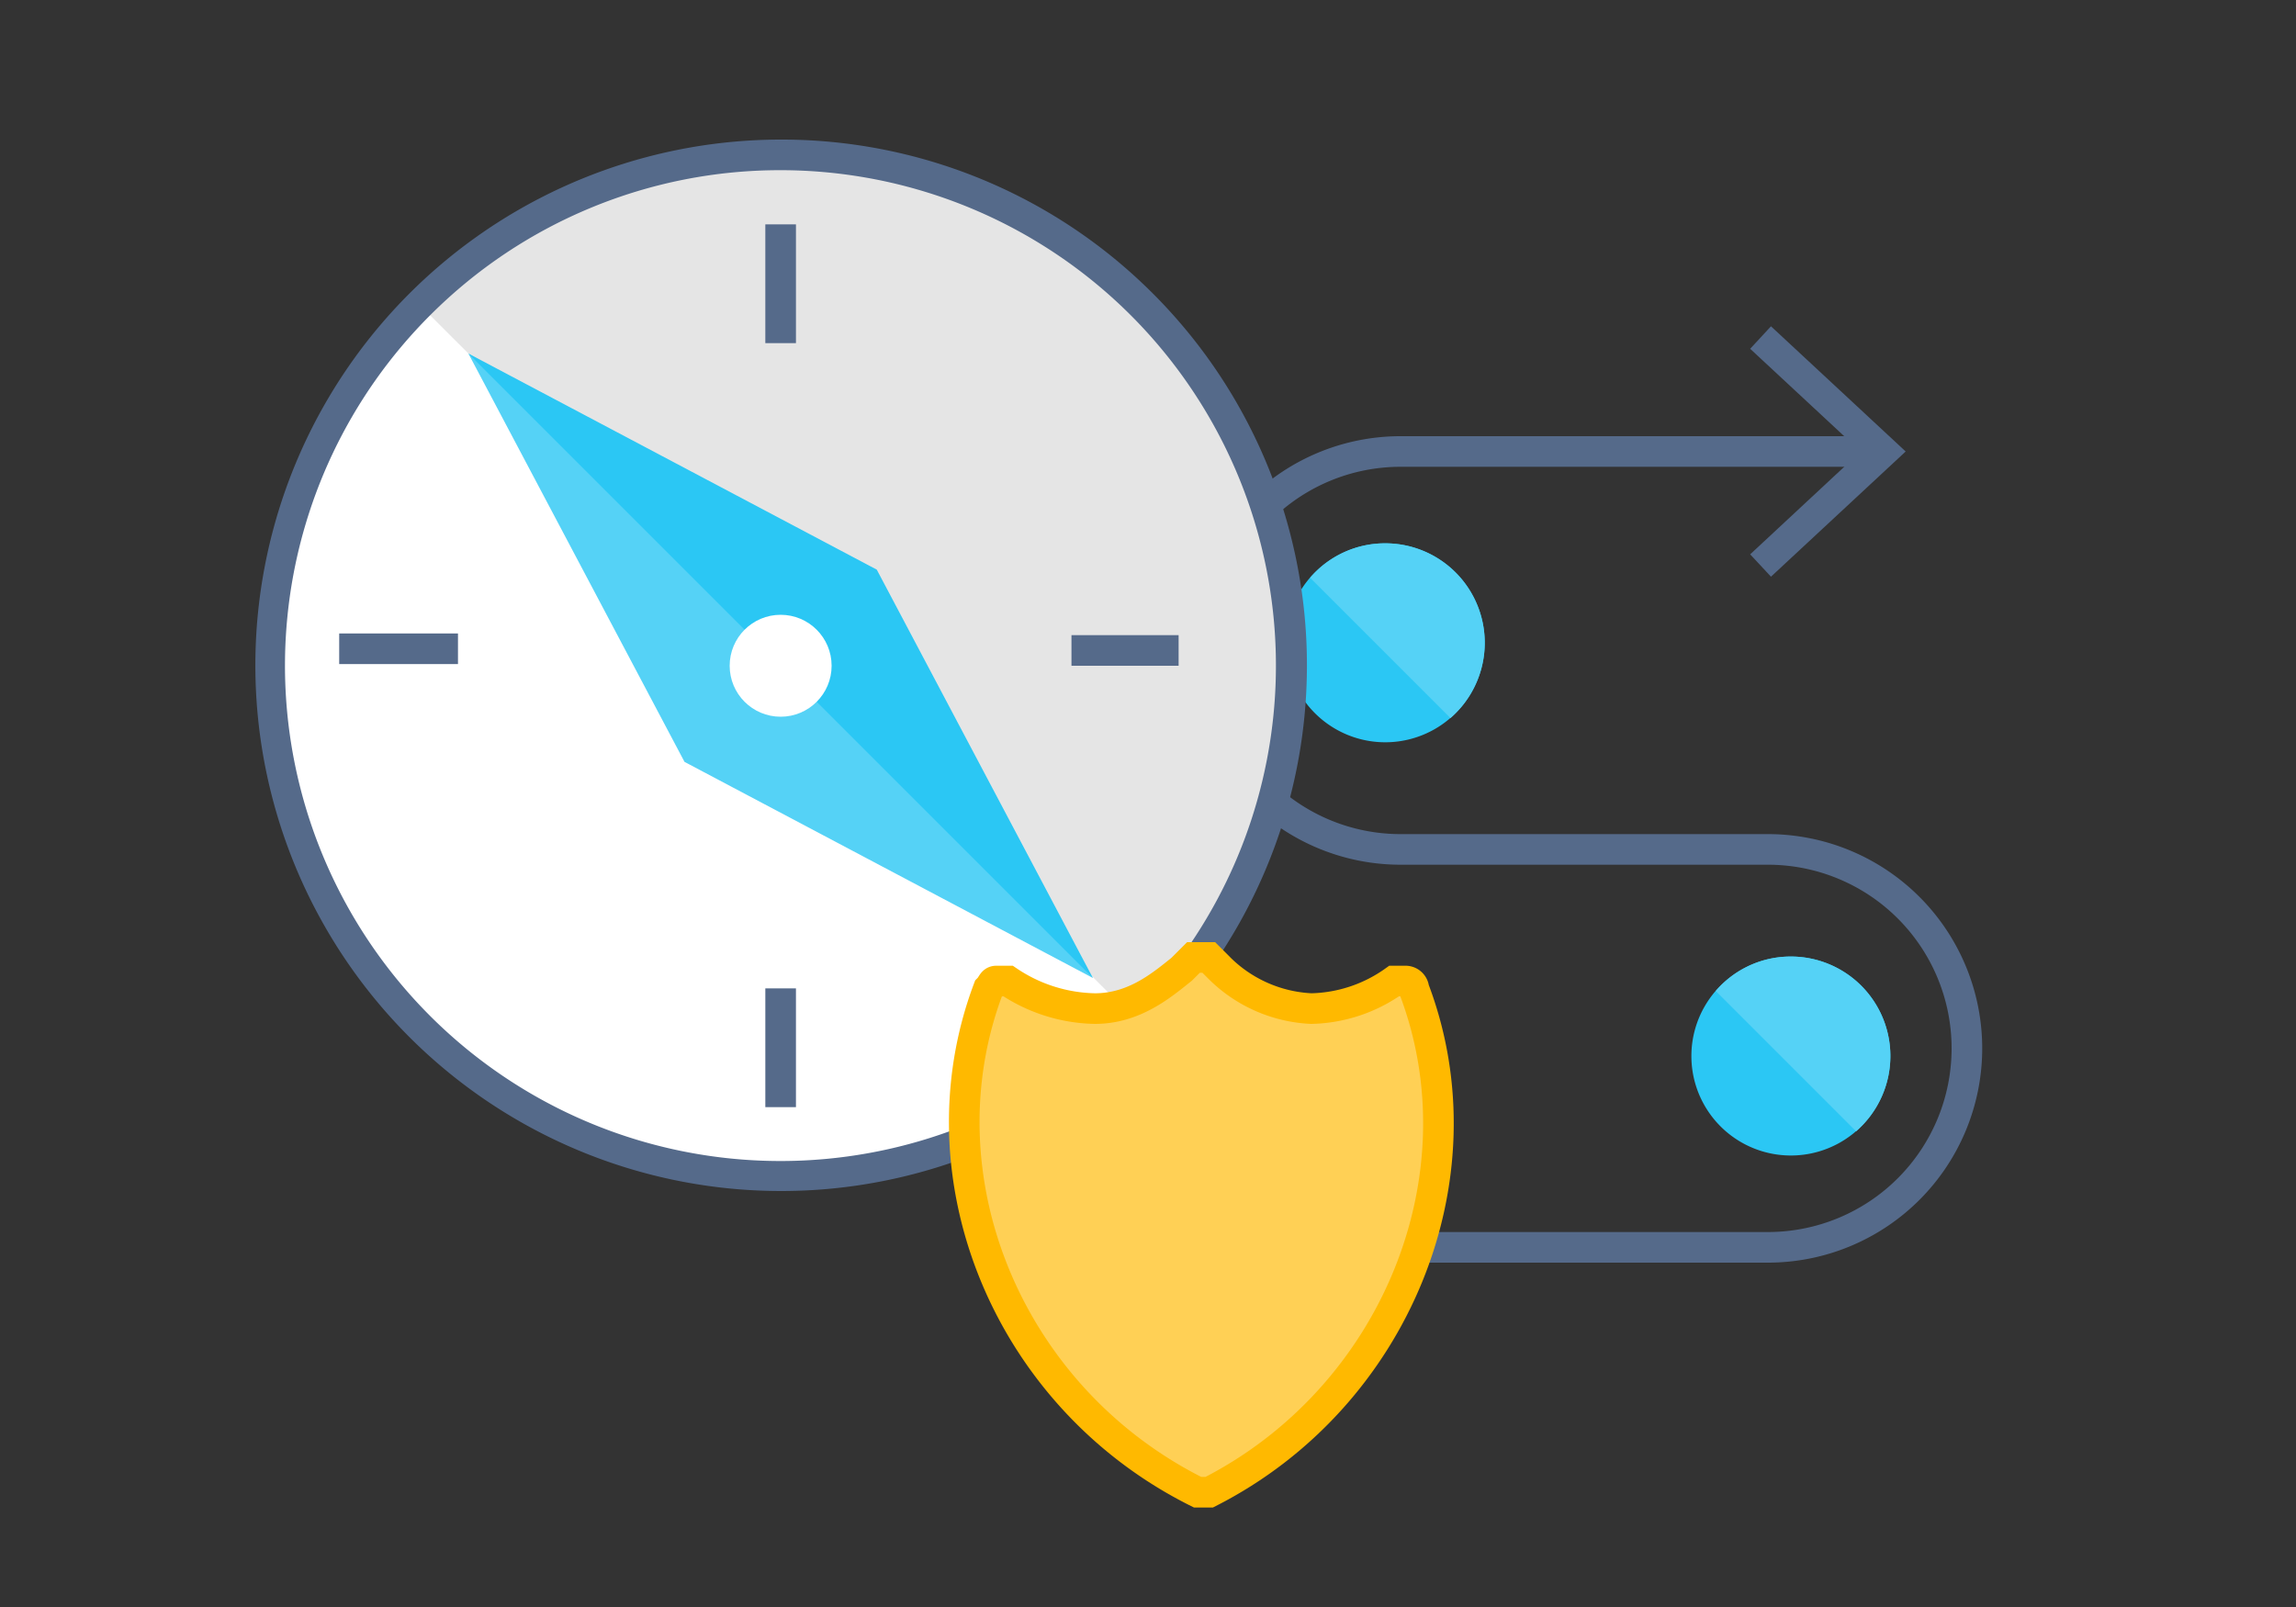 <svg xmlns="http://www.w3.org/2000/svg" viewBox="0 0 150 105">
  <rect x="0" y="0" width="150" height="105" fill="#333333" stroke="none"/>
  <defs>
    <style>
      .cls-1, .cls-7 {
        fill: none;
      }

      .cls-1, .cls-8 {
        stroke: #556a8a;
      }

      .cls-1, .cls-8, .cls-9 {
        stroke-miterlimit: 10;
        stroke-width: 2px;
      }

      .cls-2 {
        fill: #556a8a;
      }

      .cls-3 {
        fill: #2bc7f4;
      }

      .cls-4 {
        fill: #55d2f6;
      }

      .cls-5, .cls-8 {
        fill: #fff;
      }

      .cls-6 {
        fill: #e5e5e5;
      }

      .cls-9 {
        fill: #ffd055;
        stroke: #ffb900;
        fill-rule: evenodd;
      }
    </style>
  </defs>
  <title>ms365enterprise-admin-security-agile-organizations-3</title>
  <g id="ICONS">
    <g>
      <g>
        <g>
          <path class="cls-1" d="M81,81.5h34.5a13,13,0,0,0,0-26h-24a13,13,0,0,1,0-26h30.83"/>
          <polygon class="cls-2" points="115.7 37.68 114.34 36.22 121.56 29.5 114.34 22.79 115.7 21.32 124.5 29.5 115.7 37.68"/>
        </g>
        <g>
          <path class="cls-3" d="M97,42a6.5,6.5,0,0,1-13,0,6.5,6.5,0,0,1,13,0Z"/>
          <path class="cls-4" d="M97,42a6.53,6.53,0,0,1-2.24,4.92l-9.17-9.17A6.43,6.43,0,0,1,90.5,35.5,6.5,6.5,0,0,1,97,42Z"/>
        </g>
        <g>
          <path class="cls-3" d="M123.5,69a6.5,6.5,0,0,1-13,0,6.5,6.5,0,0,1,13,0Z"/>
          <path class="cls-4" d="M123.5,69a6.53,6.53,0,0,1-2.24,4.92l-9.17-9.17A6.43,6.43,0,0,1,117,62.5,6.5,6.5,0,0,1,123.5,69Z"/>
        </g>
      </g>
      <path class="cls-5" d="M74.39,19a33.85,33.85,0,0,1,.54,48.37h0A33.82,33.82,0,1,1,74.39,19Z"/>
      <path class="cls-6" d="M74.39,19a33.85,33.85,0,0,1,.54,48.37h0L27.08,19.58A33.85,33.85,0,0,1,74.39,19Z"/>
      <path class="cls-2" d="M51,11.12A32.37,32.37,0,1,1,28.1,20.6,32.29,32.29,0,0,1,51,11.12m0-2a34.35,34.35,0,1,0,23.78,9.53A34.27,34.27,0,0,0,51,9.12Z"/>
      <polygon class="cls-4" points="30.6 23.1 44.72 49.78 71.4 63.9 54.33 39.06 30.6 23.1"/>
      <polygon class="cls-3" points="30.6 23.1 71.4 63.9 57.28 37.22 30.6 23.1"/>
      <rect class="cls-7" x="15.5" y="8" width="71" height="71" transform="translate(-15.82 48.8) rotate(-45)"/>
      <line class="cls-8" x1="51" y1="14.66" x2="51" y2="22.42"/>
      <line class="cls-8" x1="51" y1="64.58" x2="51" y2="72.34"/>
      <line class="cls-8" x1="22.16" y1="42.39" x2="29.92" y2="42.39"/>
      <line class="cls-8" x1="70" y1="42.5" x2="77" y2="42.5"/>
      <circle class="cls-5" cx="51" cy="43.5" r="3.33"/>
      <path class="cls-9" d="M78.5,97.5h-.26C65.86,91.33,59.93,76.94,64.57,64.61c.26-.26.26-.51.52-.51h.77a10.45,10.45,0,0,0,5.67,1.8c2.58,0,4.38-1.54,5.67-2.57l.77-.77h1l.77.77a9.11,9.11,0,0,0,5.93,2.57,9.68,9.68,0,0,0,5.41-1.8h.77a.55.55,0,0,1,.52.51C97.06,76.94,91.13,91.33,79,97.5Z"/>
    </g>
  </g>
</svg>
